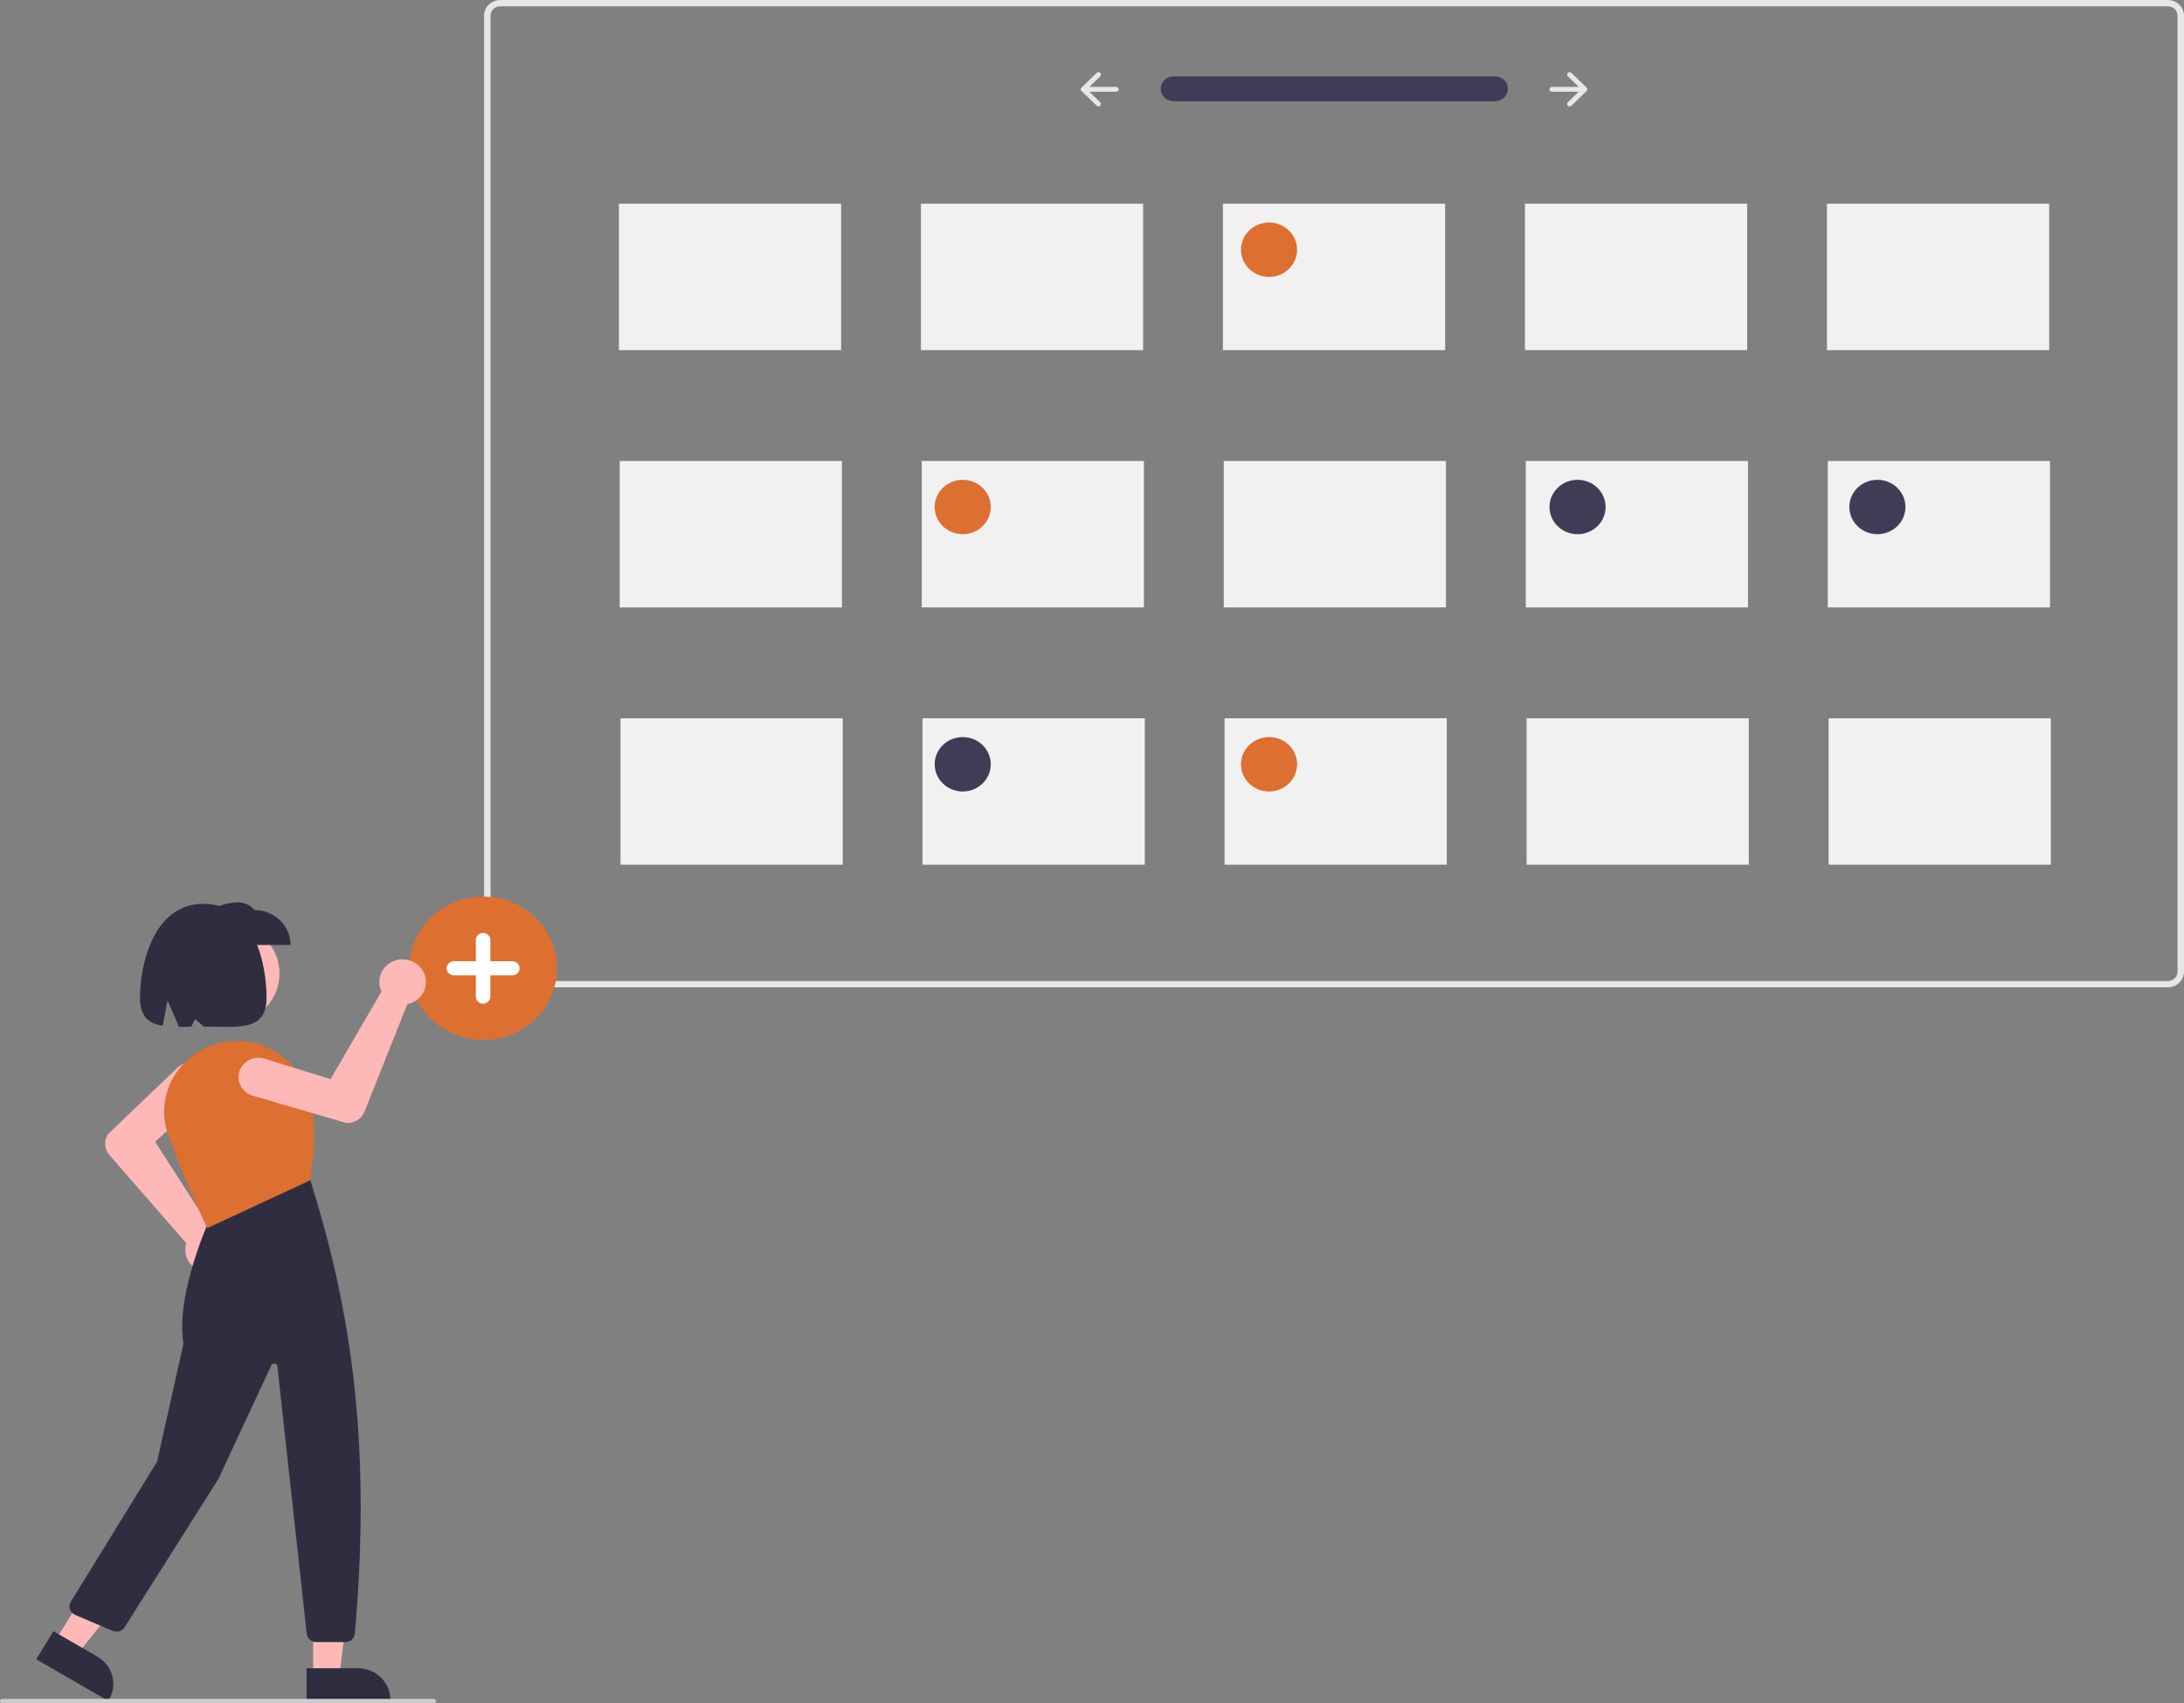 <svg width="345" height="269" viewBox="0 0 345 269" fill="none" xmlns="http://www.w3.org/2000/svg">
<rect x="0" y="0" width="345" height="269" fill="#808080" stroke="none"/>
<g clip-path="url(#clip0_81_6591)">
<path d="M342.444 155.931H79.023C78.345 155.93 77.696 155.669 77.216 155.204C76.737 154.74 76.468 154.11 76.467 153.453V2.478C76.468 1.821 76.737 1.191 77.216 0.726C77.696 0.262 78.345 0.001 79.023 0H342.444C343.122 0.001 343.772 0.262 344.251 0.726C344.73 1.191 344.999 1.821 345 2.478V153.453C344.999 154.11 344.73 154.74 344.251 155.204C343.772 155.669 343.122 155.93 342.444 155.931ZM79.023 0.991C78.616 0.992 78.227 1.148 77.939 1.427C77.651 1.706 77.49 2.084 77.489 2.478V153.453C77.49 153.847 77.651 154.225 77.939 154.504C78.227 154.782 78.616 154.939 79.023 154.94H342.444C342.851 154.939 343.241 154.782 343.528 154.504C343.816 154.225 343.977 153.847 343.978 153.453V2.478C343.977 2.084 343.816 1.706 343.528 1.427C343.241 1.148 342.851 0.992 342.444 0.991H79.023Z" fill="#E6E6E6"/>
<path d="M185.342 12.058C184.81 12.066 184.303 12.277 183.931 12.645C183.558 13.012 183.349 13.507 183.349 14.022C183.349 14.537 183.558 15.032 183.931 15.399C184.303 15.767 184.81 15.978 185.342 15.986H236.147C236.683 15.994 237.201 15.795 237.586 15.434C237.972 15.072 238.193 14.577 238.203 14.057C238.213 13.537 238.009 13.035 237.637 12.66C237.266 12.285 236.756 12.069 236.219 12.058L236.213 12.058C236.191 12.057 236.169 12.057 236.147 12.058H185.342Z" fill="#3F3D56"/>
<path d="M247.668 11.511C247.593 11.583 247.551 11.681 247.551 11.784C247.551 11.886 247.593 11.985 247.668 12.057L249.38 13.717H245.159C245.053 13.717 244.952 13.758 244.878 13.83C244.803 13.903 244.761 14.001 244.761 14.103C244.761 14.206 244.803 14.304 244.878 14.376C244.952 14.449 245.053 14.489 245.159 14.49H249.38L247.668 16.149C247.631 16.185 247.602 16.228 247.582 16.275C247.562 16.322 247.551 16.372 247.551 16.422C247.551 16.473 247.562 16.523 247.582 16.57C247.602 16.617 247.631 16.66 247.668 16.696C247.705 16.732 247.749 16.76 247.797 16.78C247.846 16.799 247.898 16.809 247.95 16.809C248.002 16.809 248.054 16.799 248.103 16.78C248.151 16.76 248.195 16.732 248.232 16.696L250.624 14.377C250.699 14.304 250.741 14.206 250.741 14.103C250.741 14.001 250.699 13.902 250.624 13.83L248.232 11.511C248.195 11.475 248.151 11.446 248.103 11.427C248.054 11.408 248.002 11.398 247.95 11.398C247.898 11.398 247.846 11.408 247.798 11.427C247.749 11.446 247.705 11.475 247.668 11.511Z" fill="#E6E6E6"/>
<path d="M173.799 11.511C173.874 11.583 173.916 11.681 173.916 11.784C173.916 11.886 173.874 11.985 173.799 12.057L172.087 13.717H176.308C176.36 13.716 176.412 13.726 176.461 13.746C176.509 13.765 176.554 13.793 176.591 13.829C176.628 13.865 176.657 13.908 176.678 13.955C176.698 14.002 176.708 14.052 176.708 14.103C176.708 14.154 176.698 14.204 176.678 14.251C176.658 14.298 176.629 14.341 176.591 14.377C176.554 14.413 176.51 14.441 176.462 14.46C176.413 14.48 176.361 14.49 176.309 14.49H172.087L173.799 16.149C173.836 16.185 173.865 16.228 173.885 16.275C173.905 16.322 173.916 16.372 173.916 16.422C173.916 16.473 173.905 16.523 173.885 16.57C173.865 16.617 173.836 16.66 173.799 16.696C173.762 16.732 173.718 16.76 173.669 16.78C173.621 16.799 173.569 16.809 173.517 16.809C173.465 16.809 173.413 16.799 173.364 16.78C173.316 16.76 173.272 16.732 173.235 16.696L170.843 14.377C170.768 14.304 170.726 14.206 170.726 14.103C170.726 14.001 170.768 13.902 170.843 13.83L173.235 11.511C173.31 11.438 173.411 11.398 173.517 11.398C173.623 11.398 173.724 11.438 173.799 11.511Z" fill="#E6E6E6"/>
<path d="M76.315 164.247C74.005 164.247 71.746 163.583 69.826 162.339C67.905 161.095 66.408 159.326 65.524 157.257C64.64 155.189 64.409 152.912 64.86 150.716C65.31 148.519 66.423 146.502 68.056 144.919C69.689 143.335 71.77 142.257 74.036 141.82C76.302 141.383 78.65 141.607 80.784 142.464C82.918 143.321 84.742 144.772 86.026 146.634C87.309 148.496 87.994 150.685 87.994 152.925C87.994 155.927 86.763 158.807 84.573 160.931C82.383 163.054 79.412 164.247 76.315 164.247Z" fill="#DD6F31"/>
<path d="M80.923 151.808H77.466V148.457C77.466 148.161 77.345 147.877 77.129 147.667C76.913 147.458 76.62 147.34 76.314 147.34C76.009 147.34 75.716 147.458 75.5 147.667C75.284 147.877 75.162 148.161 75.162 148.457V151.808H71.706C71.4 151.808 71.107 151.925 70.891 152.135C70.675 152.344 70.554 152.628 70.554 152.925C70.554 153.221 70.675 153.505 70.891 153.714C71.107 153.924 71.4 154.042 71.706 154.042H75.162V157.392C75.162 157.688 75.284 157.972 75.5 158.182C75.716 158.391 76.009 158.509 76.314 158.509C76.62 158.509 76.913 158.391 77.129 158.182C77.345 157.972 77.466 157.688 77.466 157.392V154.042H80.923C81.228 154.042 81.521 153.924 81.737 153.714C81.954 153.505 82.075 153.221 82.075 152.925C82.075 152.628 81.954 152.344 81.737 152.135C81.521 151.925 81.228 151.808 80.923 151.808Z" fill="white"/>
<path d="M132.866 32.17H97.766V55.295H132.866V32.17Z" fill="#F1F1F1"/>
<path d="M180.575 32.17H145.475V55.295H180.575V32.17Z" fill="#F1F1F1"/>
<path d="M228.283 32.17H193.183V55.295H228.283V32.17Z" fill="#F1F1F1"/>
<path d="M275.992 32.17H240.892V55.295H275.992V32.17Z" fill="#F1F1F1"/>
<path d="M323.701 32.17H288.601V55.295H323.701V32.17Z" fill="#F1F1F1"/>
<path d="M132.994 72.804H97.894V95.93H132.994V72.804Z" fill="#F1F1F1"/>
<path d="M180.703 72.804H145.603V95.93H180.703V72.804Z" fill="#F1F1F1"/>
<path d="M228.412 72.804H193.312V95.93H228.412V72.804Z" fill="#F1F1F1"/>
<path d="M276.121 72.804H241.021V95.93H276.121V72.804Z" fill="#F1F1F1"/>
<path d="M323.83 72.804H288.73V95.93H323.83V72.804Z" fill="#F1F1F1"/>
<path d="M133.123 113.439H98.023V136.564H133.123V113.439Z" fill="#F1F1F1"/>
<path d="M180.832 113.439H145.732V136.564H180.832V113.439Z" fill="#F1F1F1"/>
<path d="M228.541 113.439H193.441V136.564H228.541V113.439Z" fill="#F1F1F1"/>
<path d="M276.25 113.439H241.15V136.564H276.25V113.439Z" fill="#F1F1F1"/>
<path d="M323.959 113.439H288.859V136.564H323.959V113.439Z" fill="#F1F1F1"/>
<path d="M200.468 43.733C202.915 43.733 204.899 41.81 204.899 39.438C204.899 37.066 202.915 35.143 200.468 35.143C198.022 35.143 196.038 37.066 196.038 39.438C196.038 41.81 198.022 43.733 200.468 43.733Z" fill="#DD6F31"/>
<path d="M152.078 84.367C154.525 84.367 156.508 82.444 156.508 80.072C156.508 77.7 154.525 75.778 152.078 75.778C149.631 75.778 147.648 77.7 147.648 80.072C147.648 82.444 149.631 84.367 152.078 84.367Z" fill="#DD6F31"/>
<path d="M200.468 125.001C202.915 125.001 204.899 123.079 204.899 120.707C204.899 118.335 202.915 116.412 200.468 116.412C198.022 116.412 196.038 118.335 196.038 120.707C196.038 123.079 198.022 125.001 200.468 125.001Z" fill="#DD6F31"/>
<path d="M249.2 84.367C251.646 84.367 253.63 82.444 253.63 80.072C253.63 77.7 251.646 75.778 249.2 75.778C246.753 75.778 244.77 77.7 244.77 80.072C244.77 82.444 246.753 84.367 249.2 84.367Z" fill="#3F3D56"/>
<path d="M296.568 84.367C299.014 84.367 300.998 82.444 300.998 80.072C300.998 77.7 299.014 75.778 296.568 75.778C294.121 75.778 292.138 77.7 292.138 80.072C292.138 82.444 294.121 84.367 296.568 84.367Z" fill="#3F3D56"/>
<path d="M152.078 125.001C154.525 125.001 156.508 123.079 156.508 120.707C156.508 118.335 154.525 116.412 152.078 116.412C149.631 116.412 147.648 118.335 147.648 120.707C147.648 123.079 149.631 125.001 152.078 125.001Z" fill="#3F3D56"/>
<path d="M35.924 161.726C40.468 161.726 44.152 158.155 44.152 153.75C44.152 149.344 40.468 145.773 35.924 145.773C31.379 145.773 27.695 149.344 27.695 153.75C27.695 158.155 31.379 161.726 35.924 161.726Z" fill="#FFB8B8"/>
<path d="M32.953 200.95C32.849 200.95 32.745 200.945 32.64 200.936C32.123 200.894 31.62 200.747 31.166 200.504C30.711 200.26 30.315 199.927 30.002 199.525C29.69 199.122 29.469 198.661 29.353 198.17C29.238 197.679 29.231 197.17 29.332 196.676C29.356 196.562 29.386 196.448 29.423 196.337L17.278 182.413C16.883 181.955 16.65 181.387 16.614 180.791C16.578 180.195 16.741 179.604 17.079 179.105L17.101 179.079L28.033 168.63C28.63 168.06 29.435 167.743 30.273 167.75C31.11 167.756 31.911 168.084 32.5 168.662C33.088 169.24 33.415 170.021 33.409 170.833C33.404 171.645 33.066 172.422 32.47 172.992C32.456 173.006 32.442 173.019 32.428 173.031L24.511 180.328L33.178 193.814C33.343 193.822 33.506 193.842 33.667 193.872C34.564 194.046 35.362 194.536 35.906 195.248C36.451 195.96 36.703 196.842 36.614 197.724C36.525 198.606 36.101 199.425 35.425 200.021C34.748 200.617 33.867 200.948 32.953 200.95Z" fill="#FFB8B8"/>
<path d="M49.475 264.766H53.583L55.536 249.408L49.475 249.409L49.475 264.766Z" fill="#FFB8B8"/>
<path d="M48.428 263.466L56.517 263.466C57.193 263.466 57.864 263.595 58.489 263.846C59.115 264.097 59.683 264.465 60.162 264.929C60.64 265.393 61.02 265.944 61.279 266.551C61.538 267.157 61.671 267.807 61.672 268.463V268.625L48.428 268.626L48.428 263.466Z" fill="#2F2E41"/>
<path d="M8.652 259.261L12.181 261.298L21.965 249.072L16.757 246.065L8.652 259.261Z" fill="#FFB8B8"/>
<path d="M8.438 257.625L15.388 261.636C16.563 262.314 17.412 263.417 17.748 264.701C18.084 265.986 17.88 267.347 17.18 268.486L17.095 268.626L5.716 262.058L8.438 257.625Z" fill="#2F2E41"/>
<path d="M54.552 259.342H49.953C49.58 259.342 49.221 259.209 48.944 258.968C48.667 258.726 48.492 258.394 48.454 258.035L43.817 215.783C43.805 215.676 43.758 215.577 43.682 215.499C43.606 215.422 43.506 215.37 43.397 215.353C43.288 215.336 43.176 215.355 43.079 215.405C42.982 215.456 42.905 215.536 42.859 215.634L34.495 233.589L19.686 256.999C19.494 257.299 19.197 257.522 18.85 257.627C18.502 257.733 18.127 257.713 17.794 257.572L11.877 255.049C11.682 254.966 11.507 254.843 11.364 254.689C11.221 254.535 11.113 254.353 11.048 254.155C10.983 253.958 10.963 253.749 10.987 253.544C11.011 253.338 11.081 253.139 11.19 252.961L24.804 230.864L28.979 212.245C27.666 204.171 33.295 192.166 33.352 192.046L33.38 191.987L48.887 186.112L48.964 186.204C55.08 205.659 58.806 226.595 56.055 258.003C56.021 258.367 55.848 258.706 55.57 258.954C55.292 259.201 54.929 259.34 54.552 259.342Z" fill="#2F2E41"/>
<path d="M32.756 193.955L32.684 193.807C32.649 193.737 29.201 186.687 26.543 179.152C26.032 177.695 25.839 176.151 25.976 174.618C26.113 173.085 26.577 171.596 27.338 170.245C28.109 168.881 29.165 167.687 30.437 166.739C31.709 165.79 33.17 165.108 34.729 164.736C37.434 164.108 40.282 164.442 42.754 165.679C45.226 166.915 47.158 168.971 48.197 171.473C50.305 176.584 49.633 182.039 49.001 186.33L48.988 186.416L48.908 186.453L32.756 193.955Z" fill="#DD6F31"/>
<path d="M45.9 149.244H32.835V143.723C35.702 142.618 38.509 141.679 40.205 143.723C41.715 143.723 43.164 144.304 44.232 145.34C45.3 146.375 45.9 147.779 45.9 149.244Z" fill="#2F2E41"/>
<path d="M32.111 142.748C24.3 142.748 22.114 152.24 22.114 157.594C22.114 160.58 23.507 161.648 25.696 162.01L26.469 158.013L28.28 162.182C28.895 162.185 29.541 162.173 30.211 162.161L30.825 160.936L32.194 162.139C37.677 162.147 42.108 162.922 42.108 157.594C42.108 152.24 40.191 142.748 32.111 142.748Z" fill="#2F2E41"/>
<path d="M66.83 153.371C66.879 153.459 66.925 153.55 66.967 153.643C67.177 154.103 67.285 154.601 67.283 155.105C67.281 155.608 67.168 156.106 66.954 156.564C66.74 157.023 66.428 157.432 66.039 157.766C65.65 158.099 65.193 158.349 64.697 158.5C64.582 158.534 64.465 158.563 64.346 158.586L57.564 175.593C57.34 176.149 56.937 176.62 56.415 176.936C55.892 177.252 55.279 177.397 54.665 177.348L54.631 177.342L39.931 173.052C39.129 172.818 38.455 172.284 38.059 171.568C37.662 170.853 37.575 170.013 37.817 169.236C38.059 168.458 38.609 167.805 39.347 167.42C40.086 167.036 40.951 166.951 41.754 167.186C41.772 167.191 41.79 167.196 41.809 167.202L52.209 170.439L60.262 156.6C60.191 156.456 60.13 156.308 60.08 156.156C59.807 155.31 59.869 154.396 60.252 153.592C60.635 152.787 61.313 152.149 62.155 151.802C62.996 151.455 63.94 151.423 64.804 151.713C65.668 152.003 66.39 152.594 66.83 153.371Z" fill="#FFB8B8"/>
<path d="M68.534 269H0.355C0.261 269 0.171 268.964 0.104 268.899C0.037 268.835 0 268.747 0 268.656C0 268.564 0.037 268.477 0.104 268.412C0.171 268.348 0.261 268.312 0.355 268.312H68.534C68.629 268.312 68.719 268.348 68.785 268.412C68.852 268.477 68.889 268.564 68.889 268.656C68.889 268.747 68.852 268.835 68.785 268.899C68.719 268.964 68.629 269 68.534 269Z" fill="#CCCCCC"/>
</g>
<defs>
<clipPath id="clip0_81_6591">
<rect width="345" height="269" fill="white"/>
</clipPath>
</defs>
</svg>
